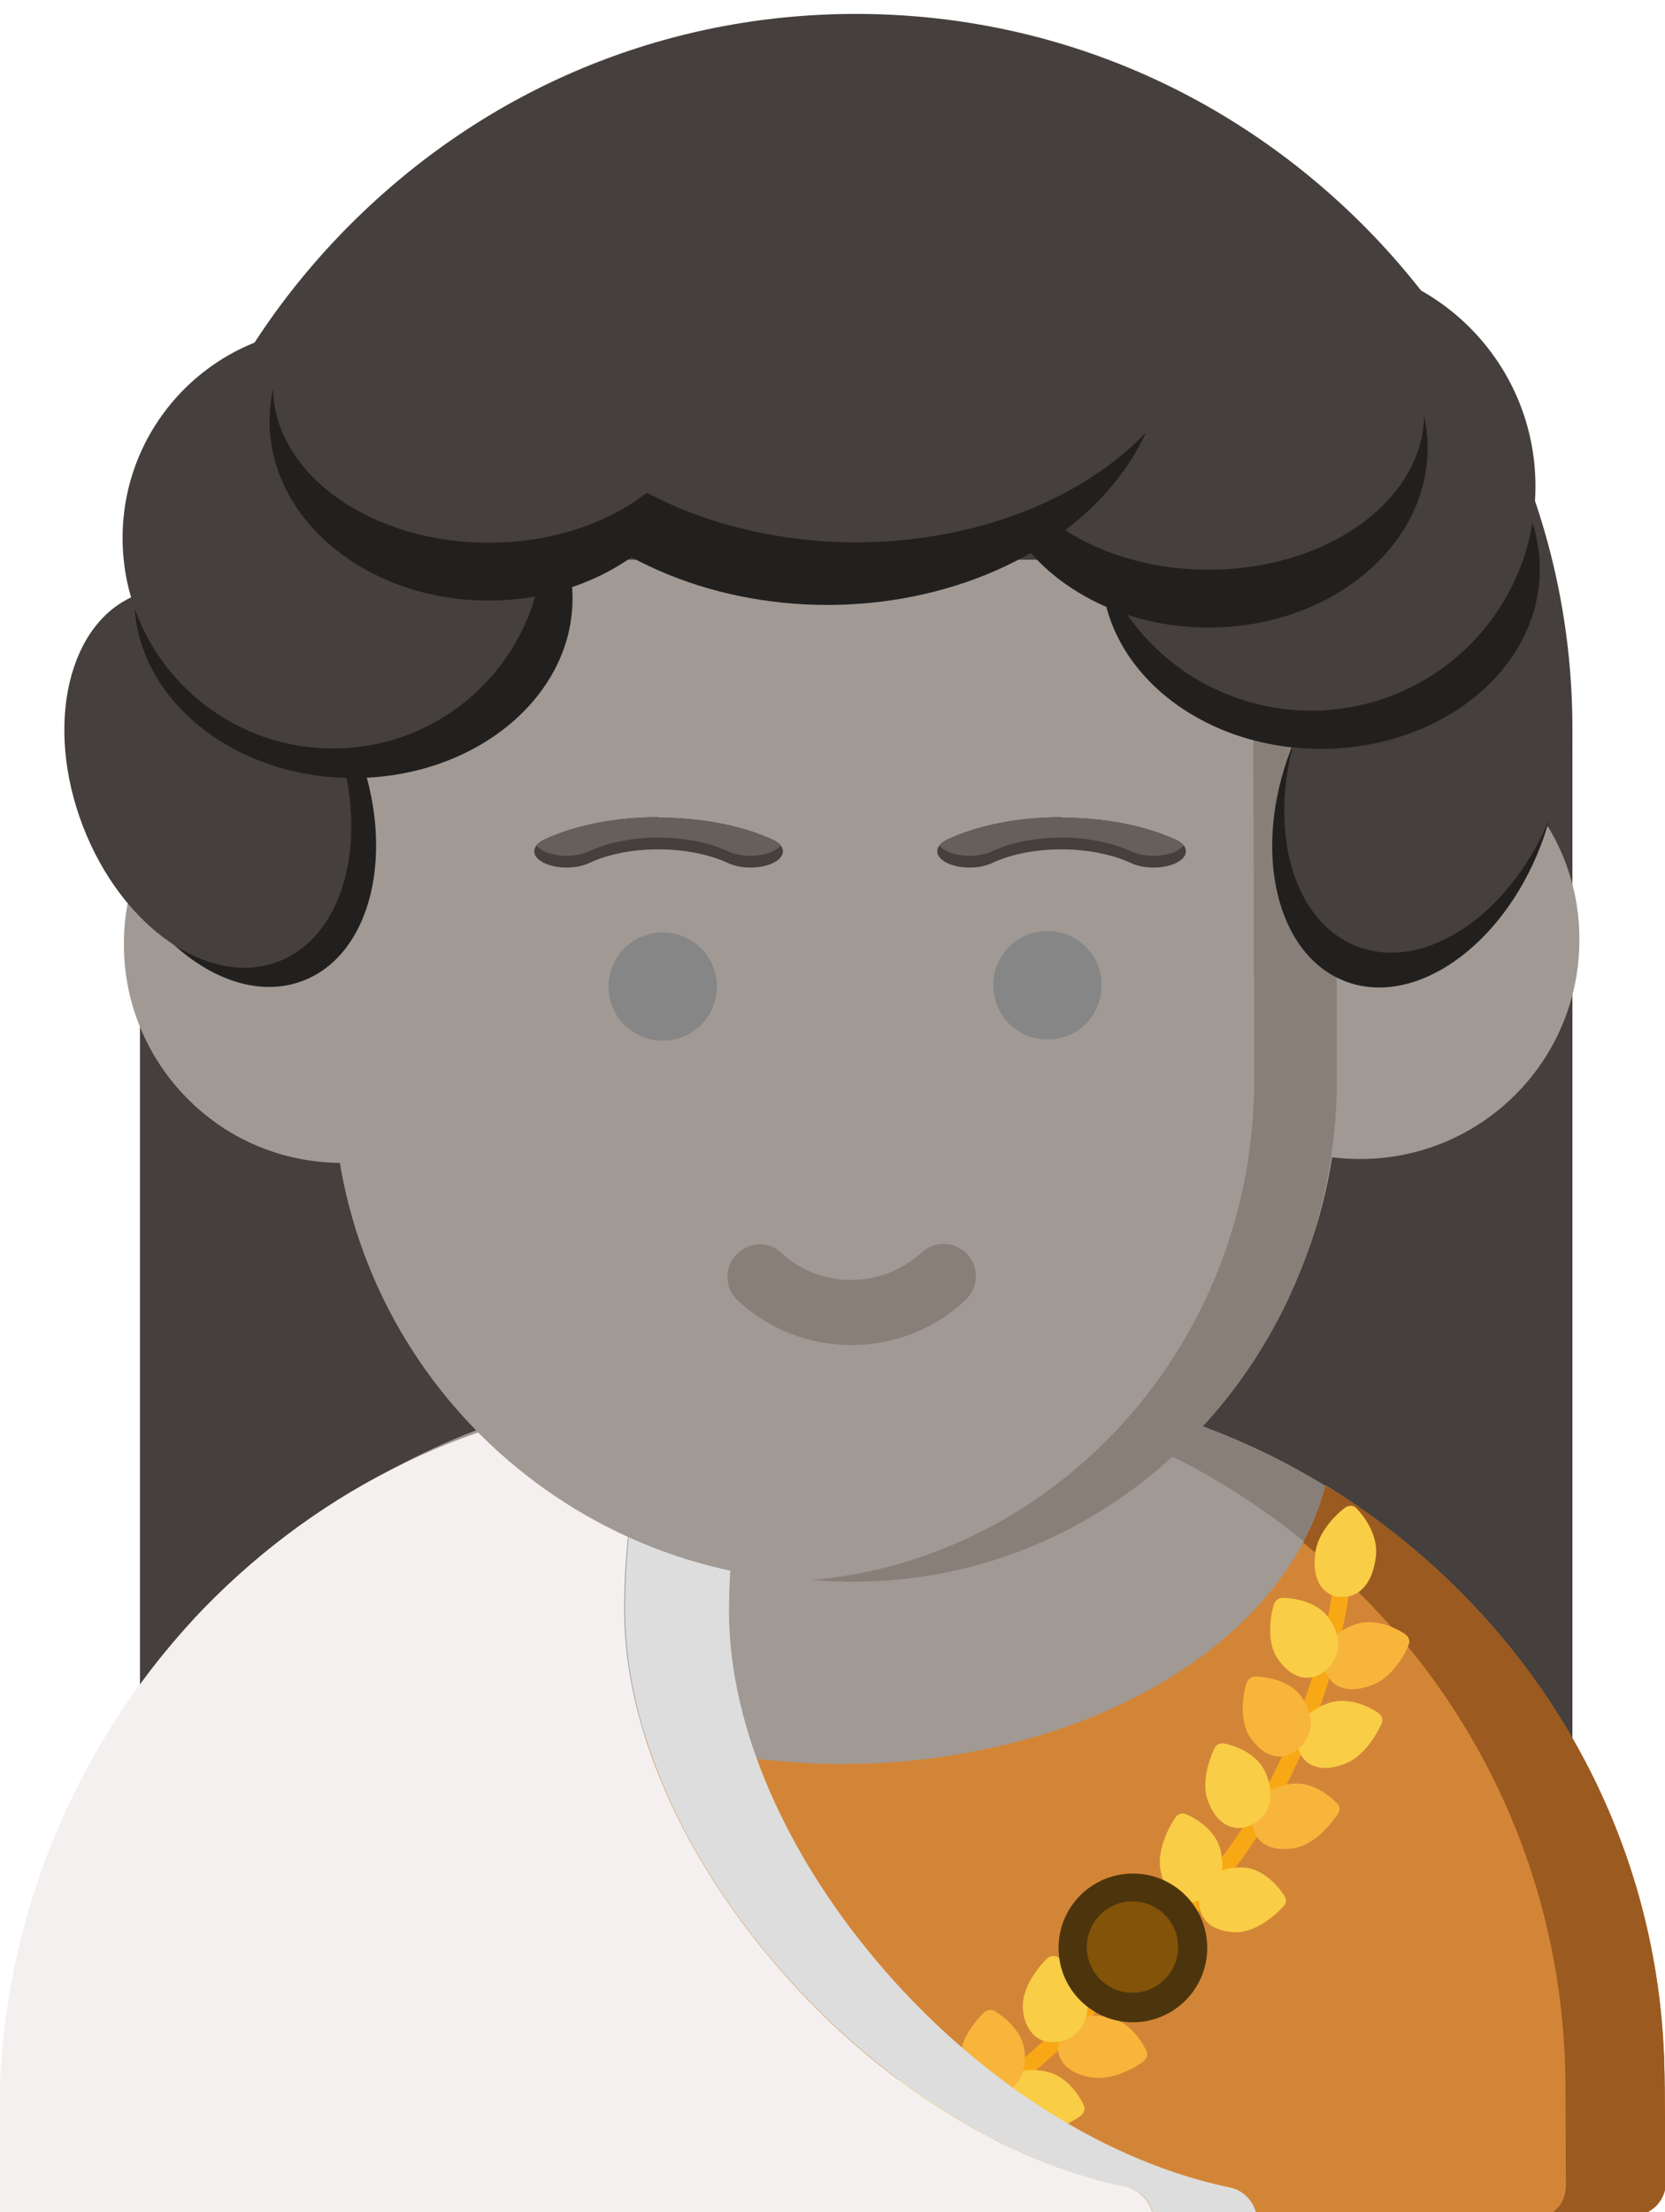 <?xml version="1.0" encoding="utf-8"?>
<!-- Generator: Adobe Illustrator 19.0.0, SVG Export Plug-In . SVG Version: 6.00 Build 0)  -->
<svg version="1.1" id="Layer_1" xmlns="http://www.w3.org/2000/svg" xmlns:xlink="http://www.w3.org/1999/xlink" x="0px" y="0px"
	 viewBox="-114 142.3 383 508.7" style="enable-background:new -114 142.3 383 508.7;" xml:space="preserve">
<style type="text/css">
	.st0{fill:#9B3710;}
	.st1{fill:#842610;}
	.st2{fill:#F0BCA6;}
	.st3{fill:#E2A58A;}
	.st4{fill:#E27A84;}
	.st5{clip-path:url(#SVGID_2_);fill:#9E4653;}
	.st6{fill:#F8A814;}
	.st7{fill:#F8B53C;}
	.st8{fill:#F9CD45;}
	.st9{fill:#934161;}
	.st10{fill:#F4F0EF;}
	.st11{fill:#E6B09A;}
	.st12{fill:#868686;}
	.st13{fill:#4C350C;}
	.st14{fill:#825308;}
	.st15{clip-path:url(#SVGID_4_);fill:#9E4653;}
	.st16{fill:#453F3D;}
	.st17{fill:#A19994;}
	.st18{fill:#897F79;}
	.st19{fill:#D38537;}
	.st20{clip-path:url(#SVGID_6_);fill:#9B5A1F;}
	.st21{fill:#DDDDDD;}
	.st22{fill:#22201E;}
	.st23{fill:#675F5B;}
</style>
<path class="st0" d="M-3849.3,1254.9c-28.6-18.6-66.5-28.7-106.7-28.7s-78,10.2-106.7,28.7c-28.6,18.6-44.4,43.1-44.4,69.1v139.8
	c0,2.4,3.1,4.4,6.8,4.4h288.3c3.8,0,6.8-2,6.8-4.4V1324C-3805.1,1298-3820.8,1273.5-3849.3,1254.9z"/>
<ellipse class="st1" cx="-4070.6" cy="1465.2" rx="38.9" ry="33.2"/>
<ellipse class="st1" cx="-3841.4" cy="1464.3" rx="38.9" ry="33.2"/>
<path class="st2" d="M-4067.6,1376.1c-0.1,0-0.1,0-0.2,0c-25.4,0.1-46.1,20.8-46,46.3c0,12.3,4.9,23.9,13.6,32.6
	c8.7,8.7,20.3,13.4,32.5,13.4h0.2c25.4-0.1,46.1-20.8,46-46.3S-4042.4,1376.1-4067.6,1376.1z"/>
<path class="st2" d="M-3785.6,1663.1c-0.1-39.6-15.8-76.9-44-104.9s-65.4-43.4-104.7-43.4c-0.2,0-0.3,0-0.5,0l-48.7,0.2
	c-39.6,0.1-76.9,15.8-104.9,44c-28.1,28.2-43.5,65.6-43.4,105.2l0.1,18.6c0,3.7,3.1,6.8,6.8,6.8h332.5c1.8,0,3.5-0.7,4.8-2
	s2-3,2-4.8L-3785.6,1663.1z"/>
<path class="st3" d="M-3785.6,1663.1c-0.1-39.6-15.8-76.9-44-104.9s-65.4-43.4-104.7-43.4c-0.2,0-0.3,0-0.5,0l-16.7,0.1
	c37.9,1,73.7,16.2,100.9,43.3c28.2,28.1,43.9,65.4,44,104.9l0.1,19.6c0,1.8-0.7,3.5-2,4.8s-3,2-4.8,2h20.9c1.8,0,3.5-0.7,4.8-2
	s2-3,2-4.8V1663.1z"/>
<g>
	<g>
		<path id="XMLID_2_" class="st4" d="M-3785.6,1665.9c-0.1-39.3-15.8-76.3-44-104.2c-8.4-8.3-17.7-15.5-27.5-21.5
			c-7,27.3-36.5,49.3-75,56.3c-8.6,1.6-17.6,2.4-26.9,2.4c-9.2,0-18.1-0.8-26.7-2.4c-38.3-7-67.9-28.8-75.1-55.9
			c-10,6.1-19.1,13.4-27.6,21.8c-28.1,28.1-43.5,65.2-43.4,104.5l0.1,21.3c0.1,2.4,1.4,4.6,3.3,5.9h337.3c1.3-0.3,2.4-1,3.4-1.9
			c1.4-1.4,2.1-3.2,2.1-5.1L-3785.6,1665.9z"/>
	</g>
	<g>
		<g>
			<g>
				<g>
					<g>
						<g>
							<g>
								<defs>
									<path id="SVGID_1_" d="M-3785.6,1665.9c-0.1-39.3-15.8-76.3-44-104.2c-8.4-8.3-17.7-15.5-27.5-21.5
										c-7,27.3-36.5,49.3-75,56.3c-8.6,1.6-17.6,2.4-26.9,2.4c-9.2,0-18.1-0.8-26.7-2.4c-38.3-7-67.9-28.8-75.1-55.9
										c-10,6.1-19.1,13.4-27.6,21.8c-28.1,28.1-43.5,65.2-43.4,104.5l0.1,21.3c0.1,2.4,1.4,4.6,3.3,5.9h337.3
										c1.3-0.3,2.4-1,3.4-1.9c1.4-1.4,2.1-3.2,2.1-5.1L-3785.6,1665.9z"/>
								</defs>
								<clipPath id="SVGID_2_">
									<use xlink:href="#SVGID_1_"  style="overflow:visible;"/>
								</clipPath>
								<path class="st5" d="M-3784.6,1666.5c-0.1-39.3-15.8-76.3-44-104.2c-28.2-27.8-65.4-43.1-104.7-43.1c-0.2,0-0.3,0-0.5,0
									l-17.6,0.1c37.9,1,73.6,16.1,100.9,43c28.2,27.9,43.8,64.9,44,104.2l0.1,21.3c0,1.9-0.7,3.7-2.1,5.1
									c-0.9,0.9-2.1,1.6-3.4,1.9h22c1.3-0.3,2.4-1,3.4-1.9c1.4-1.4,2.1-3.2,2.1-5.1L-3784.6,1666.5z"/>
							</g>
						</g>
					</g>
				</g>
			</g>
		</g>
	</g>
</g>
<g>
	<path class="st6" d="M-3985.9,1677.4c-0.1-0.3-0.1-0.5-0.1-0.7c0.1-1,1.1-1.7,2.1-1.6c10,0.5,20.5-0.7,30.9-3.6
		c8.4-2.4,16.8-5.7,25.1-10.1c14-7.5,22.8-15.3,22.9-15.4c0.8-0.7,2-0.7,2.7-0.1c0.7,0.6,0.6,1.8-0.1,2.4
		c-0.4,0.4-9.2,8.2-23.7,15.9c-8.5,4.5-17.3,8.1-25.9,10.5c-10.9,3-21.7,4.3-32.1,3.7C-3985.1,1678.5-3985.6,1678.1-3985.9,1677.4z"
		/>
	<path class="st7" d="M-3900.4,1665.1c0.8-0.4,1.2-1.2,1.1-2c-0.1-0.3-1.4-6.5-6.5-8.6c-2.4-1-4.7-1.2-6.6-0.7
		c-1.9,0.5-3.4,1.7-4.3,3.4c-0.8,1.5-0.9,3.1-0.5,4.5c0.1,0.2,0.2,0.4,0.3,0.6c0.8,1.6,2.4,3,4.9,3.9
		C-3906.9,1668.4-3900.6,1665.3-3900.4,1665.1z"/>
	<path class="st8" d="M-3911.9,1655.7c1.4-1.4,2.3-3.3,2.6-5.9c0.6-5.3-4.3-9.5-4.5-9.7c-0.6-0.5-1.5-0.5-2.4-0.1
		c-0.3,0.2-6.2,4-6.9,9.1c-0.2,1.8-0.1,3.3,0.4,4.6c0.2,0.5,0.5,1,0.7,1.4c1.1,1.4,2.7,2.4,4.7,2.4
		C-3915.3,1657.8-3913.4,1657.1-3911.9,1655.7z"/>
	<path class="st8" d="M-3915.6,1673.8c0.8-0.4,1.2-1.2,1.1-2c-0.1-0.3-1.4-6.5-6.5-8.6c-2.4-1-4.7-1.2-6.6-0.7
		c-1.9,0.5-3.4,1.7-4.3,3.4c-0.8,1.5-0.9,3.1-0.5,4.5c0.1,0.2,0.2,0.4,0.3,0.6c0.8,1.6,2.4,3,4.9,3.9
		C-3922.1,1677.1-3915.9,1674-3915.6,1673.8z"/>
	<path class="st7" d="M-3927.1,1664.5c1.4-1.4,2.3-3.3,2.6-5.9c0.6-5.3-4.3-9.5-4.5-9.7c-0.6-0.5-1.5-0.5-2.4-0.1
		c-0.3,0.2-6.2,4-6.9,9.1c-0.2,1.8-0.1,3.3,0.4,4.6c0.2,0.5,0.5,1,0.7,1.4c1.1,1.4,2.7,2.4,4.7,2.4
		C-3930.4,1666.5-3928.6,1665.9-3927.1,1664.5z"/>
	<path class="st7" d="M-3933.6,1680.5c0-0.3-0.2-6.8-4.7-9.6c-2.2-1.4-4.3-2-6.3-1.8s-3.7,1.2-4.9,2.7s-1.6,3.3-1.1,5.1
		c0,0.2,0.1,0.3,0.1,0.5c0.5,1.6,1.9,3.1,3.9,4.3c4.5,2.9,11.3,0.8,11.7,0.7C-3934.1,1682.1-3933.6,1681.3-3933.6,1680.5z"/>
	<g>
		<path class="st8" d="M-3944.4,1671.1c1.6-1.2,2.9-3,3.7-5.4c1.6-5.2-2.4-10.1-2.5-10.4c-0.5-0.6-1.4-0.8-2.3-0.5
			c-0.3,0.1-6.8,2.9-8.4,8.1c-0.7,2.3-0.8,4.3-0.2,5.8c0.1,0.1,0.1,0.3,0.2,0.4c0.7,1.6,2.2,2.7,4.2,3.2
			C-3947.9,1672.6-3946.1,1672.2-3944.4,1671.1z"/>
		<path class="st8" d="M-3954.6,1687.9c0.1-0.3,1.2-6.8-2.7-10.3c-1.8-1.7-3.8-2.7-5.8-2.8c-1.9-0.2-3.8,0.5-5.3,1.9
			c-1.4,1.4-2.3,3.1-2.1,4.9c0,0.5,0.2,1.1,0.4,1.6c0.5,1.3,1.4,2.5,2.6,3.7c3.9,3.6,10.9,2.6,11.1,2.6
			C-3955.6,1689.4-3954.9,1688.7-3954.6,1687.9z"/>
		<path class="st8" d="M-3963.4,1676.7c1.8-0.9,3.3-2.4,4.6-4.8c2.6-4.8-0.4-10.5-0.5-10.8c-0.4-0.7-1.3-1.1-2.1-0.8
			c-0.3,0.1-7.2,1.7-9.8,6.6c-1.3,2.4-1.6,4.4-1.3,6.2c0.1,0.2,0.1,0.5,0.2,0.6c0.5,1.4,1.6,2.5,3.3,3.2
			C-3967.1,1677.6-3965.3,1677.5-3963.4,1676.7z"/>
		<path class="st8" d="M-3893.3,1646.6c4.2-3.8,3.5-10.2,3.5-10.5c-0.1-0.8-0.7-1.4-1.6-1.4c-0.3,0-7.2-0.5-11.4,3.3
			c-2,1.8-3.2,3.7-3.4,5.5c-0.2,0.9-0.1,1.8,0.3,2.6c0.3,0.8,0.8,1.5,1.4,2.2c1.4,1.3,3.3,1.8,5.2,1.5
			C-3897.3,1649.5-3895.3,1648.4-3893.3,1646.6z"/>
	</g>
</g>
<path class="st9" d="M-4001.4,1520.2c1.4,1.8,1.8,4.3,1.3,6.4c-3.1,12.1-4.6,24.6-4.5,37.1c0.1,24.5,12.1,52.3,33,76.4
	c20.8,24,47.3,40.7,72.7,46.1c3.4,0.7,5.8,3.9,5.8,7.4h21.8c0-3.3-2.1-6.2-5.1-7.2c-0.2-0.1-0.5-0.1-0.6-0.2
	c-25.3-5.3-51.9-22-72.7-46.1c-20.8-24.1-32.9-52-33-76.4c0-12.6,1.5-25.1,4.5-37.1c0.5-2.3,0.1-4.6-1.3-6.4
	c-1.4-1.8-3.4-2.9-5.6-2.9h-3.3c-3.6,0-7.2,0.2-10.7,0.5c-0.2,0-0.3,0-0.5,0c-0.5,0-1,0.1-1.4,0.1c-0.9,0.1-1.7,0.2-2.6,0.3
	C-4002.9,1518.6-4002.1,1519.4-4001.4,1520.2z"/>
<path class="st10" d="M-3899.1,1684.7c-25.4-5.3-51.9-22-72.7-46.1c-20.8-24.1-32.9-52-33-76.4c-0.1-12.5,1.4-25,4.5-37.1
	c0.5-2.2,0.1-4.6-1.3-6.4c-0.6-0.8-1.4-1.5-2.4-2c0.9-0.1,1.7-0.2,2.6-0.3c-34.8,3.2-67.1,18.9-92.2,45.1
	c-27.9,29.4-43.3,68.1-43.1,109.3l0.1,21.5h243.1C-3893.3,1688.6-3895.8,1685.4-3899.1,1684.7z"/>
<path class="st2" d="M-3848.6,1375.3c-0.1,0-0.1,0-0.2,0c-25.4,0.1-46.1,20.8-46,46.3c0,12.3,4.9,23.9,13.6,32.6
	s20.3,13.4,32.5,13.4h0.2c25.4-0.1,46.1-20.8,46-46.3C-3802.6,1395.9-3823.4,1375.3-3848.6,1375.3z"/>
<path class="st2" d="M-3852.3,1358.5c-0.1-22.5-16.7-40.7-36.9-40.7h-135.4c-9.9,0-19.2,4.3-26.2,12c-7,7.8-10.8,18-10.8,29
	l0.2,79.5c0.2,63.7,47.1,115.4,104.7,115.4h0.4c57.7-0.2,104.5-52.2,104.3-116.1L-3852.3,1358.5z"/>
<path class="st11" d="M-3852.1,1358.5c-0.1-22.5-15.6-40.7-34.6-40.7h-16.9c19,0,34.6,18.3,34.6,40.7l0.2,79
	c0.2,60.6-39.4,110.5-89.6,115.7c2.8,0.3,5.6,0.5,8.4,0.5h0.3c54-0.2,97.9-52.2,97.8-116.1L-3852.1,1358.5z"/>
<ellipse transform="matrix(-0.359 -0.933 0.933 -0.359 -6855.07 -1923.52)" class="st1" cx="-4087.9" cy="1391.7" rx="41.5" ry="28.2"/>
<ellipse transform="matrix(-0.359 -0.933 0.933 -0.359 -6858.31 -1933.946)" class="st0" cx="-4093.1" cy="1387.6" rx="41.5" ry="28.2"/>
<path class="st3" d="M-3956.9,1506.8c-8.9,0-17.4-3.3-23.9-9.3c-2.8-2.5-3-6.9-0.5-9.6c2.5-2.8,6.9-3,9.6-0.5
	c4,3.7,9.2,5.7,14.7,5.7h0.1c5.5,0,10.7-2.1,14.8-5.8c2.8-2.5,7.1-2.4,9.6,0.4s2.4,7.1-0.4,9.6
	C-3939.4,1503.3-3947.9,1506.7-3956.9,1506.8L-3956.9,1506.8z"/>
<path class="st0" d="M-3997.6,1395.7c8.9,0,17.4,1.6,23.9,4.6c2.8,1.3,3,3.4,0.5,4.8c-2.5,1.4-6.9,1.4-9.6,0.2
	c-4-1.8-9.2-2.9-14.7-2.9h-0.1c-5.5,0-10.7,1-14.8,2.9c-2.8,1.3-7.1,1.2-9.6-0.2s-2.4-3.5,0.4-4.8
	C-4015.1,1397.3-4006.6,1395.6-3997.6,1395.7L-3997.6,1395.7z"/>
<ellipse class="st1" cx="-4061.9" cy="1349.4" rx="46.2" ry="37.8"/>
<path class="st0" d="M-3912.8,1395.7c8.9,0,17.4,1.6,23.9,4.6c2.8,1.3,3,3.4,0.5,4.8c-2.5,1.4-6.9,1.4-9.6,0.2
	c-4-1.8-9.2-2.9-14.7-2.9h-0.1c-5.5,0-10.7,1-14.8,2.9c-2.8,1.3-7.1,1.2-9.6-0.2c-2.5-1.4-2.4-3.5,0.4-4.8
	C-3930.3,1397.3-3921.8,1395.6-3912.8,1395.7L-3912.8,1395.7z"/>
<path class="st12" d="M-3985.3,1431.2c0-6.3-5.2-11.4-11.5-11.4s-11.4,5.2-11.4,11.5s5.2,11.4,11.5,11.4
	S-3985.3,1437.5-3985.3,1431.2z"/>
<path class="st12" d="M-3904.3,1430.9c0-6.3-5.2-11.5-11.5-11.4c-6.3,0-11.5,5.2-11.4,11.5c0,6.3,5.2,11.5,11.5,11.4
	C-3909.4,1442.4-3904.3,1437.3-3904.3,1430.9z"/>
<ellipse transform="matrix(-0.933 -0.359 0.359 -0.933 -7920.001 1312.104)" class="st1" cx="-3838.1" cy="1391.8" rx="28.2" ry="41.5"/>
<ellipse transform="matrix(-0.933 -0.359 0.359 -0.933 -7912.592 1299.483)" class="st0" cx="-3835.6" cy="1384.8" rx="28.2" ry="41.5"/>
<ellipse class="st1" cx="-3858.1" cy="1343.3" rx="46.2" ry="37.8"/>
<ellipse class="st0" cx="-3859.9" cy="1325.8" rx="47.3" ry="47.3"/>
<ellipse class="st1" cx="-3881.6" cy="1317.7" rx="46.2" ry="37.8"/>
<ellipse class="st0" cx="-3881.6" cy="1310.5" rx="45.4" ry="32.9"/>
<ellipse class="st0" cx="-4066.4" cy="1336.8" rx="44.4" ry="44.4"/>
<ellipse class="st1" cx="-4033.4" cy="1312" rx="46.2" ry="37.8"/>
<ellipse class="st1" cx="-3962.1" cy="1296.5" rx="71.3" ry="54.3"/>
<ellipse class="st0" cx="-3955.9" cy="1284.1" rx="74.3" ry="53.6"/>
<ellipse class="st0" cx="-4033.4" cy="1304.8" rx="45.4" ry="32.9"/>
<g>
	<path class="st6" d="M-3896.1,1635.3c-0.2-0.1-0.4-0.3-0.5-0.5c-0.5-0.8-0.3-2,0.5-2.6c7.9-6.2,14.9-13.9,20.9-22.9
		c4.8-7.2,9-15.3,12.3-24.1c5.7-14.8,7.2-26.5,7.2-26.6c0.1-1,1-1.8,2-1.8s1.6,0.9,1.5,2c-0.1,0.5-1.5,12.2-7.4,27.6
		c-3.4,9.1-7.8,17.4-12.7,24.9c-6.2,9.4-13.6,17.5-21.8,23.9C-3894.6,1635.6-3895.4,1635.6-3896.1,1635.3z"/>
	<path class="st7" d="M-3839.6,1570c0.4-0.8,0.1-1.7-0.5-2.2c-0.2-0.2-5.4-4-10.6-2.2c-2.4,0.8-4.3,2.2-5.4,3.8s-1.5,3.5-1.1,5.4
		c0.4,1.6,1.4,3,2.6,3.7c0.2,0.1,0.4,0.2,0.6,0.3c1.7,0.7,3.8,0.6,6.3-0.3C-3842.4,1576.8-3839.6,1570.3-3839.6,1570z"/>
	<path class="st8" d="M-3854.4,1570.5c0.2-2-0.5-4.1-1.9-6.2c-3-4.3-9.5-4.3-9.8-4.3c-0.8,0-1.5,0.6-1.8,1.4
		c-0.1,0.3-2.1,7.1,0.8,11.4c1,1.4,2.1,2.5,3.3,3.2c0.5,0.3,1,0.5,1.5,0.6c1.7,0.5,3.6,0,5.2-1.3
		C-3855.6,1574.1-3854.6,1572.4-3854.4,1570.5z"/>
	<path class="st8" d="M-3845.3,1586.5c0.4-0.8,0.1-1.7-0.5-2.2c-0.2-0.2-5.4-4-10.6-2.2c-2.4,0.8-4.3,2.2-5.4,3.8s-1.5,3.5-1.1,5.4
		c0.4,1.6,1.4,3,2.6,3.7c0.2,0.1,0.4,0.2,0.6,0.3c1.7,0.7,3.8,0.6,6.3-0.3C-3848.1,1593.3-3845.4,1586.8-3845.3,1586.5z"/>
	<path class="st7" d="M-3860.1,1587c0.2-2-0.5-4.1-1.9-6.2c-3-4.3-9.5-4.3-9.8-4.3c-0.8,0-1.5,0.6-1.8,1.4
		c-0.1,0.3-2.1,7.1,0.8,11.4c1,1.4,2.1,2.5,3.3,3.2c0.5,0.3,1,0.5,1.5,0.6c1.7,0.5,3.6,0,5.2-1.3
		C-3861.4,1590.6-3860.4,1589-3860.1,1587z"/>
	<path class="st7" d="M-3854.4,1603.4c-0.2-0.2-4.5-5-9.9-4.2c-2.5,0.4-4.5,1.4-6,2.8c-1.4,1.4-2.1,3.3-2,5.3s1,3.6,2.4,4.6
		c0.1,0.1,0.3,0.2,0.4,0.2c1.4,0.8,3.4,1.1,5.8,0.7c5.3-0.8,9.1-6.9,9.2-7.1C-3853.9,1604.9-3853.9,1604-3854.4,1603.4z"/>
	<g>
		<path class="st8" d="M-3868.9,1603.4c0.5-2,0.3-4.2-0.8-6.5c-2.1-5-8.5-6.2-8.8-6.2c-0.8-0.2-1.6,0.3-2,1.1
			c-0.1,0.3-3.3,6.7-1.1,11.6c0.9,2.2,2.2,3.7,3.6,4.5c0.1,0.1,0.3,0.1,0.4,0.2c1.6,0.7,3.4,0.6,5.2-0.3
			C-3870.6,1606.8-3869.4,1605.3-3868.9,1603.4z"/>
		<path class="st8" d="M-3865.6,1622.9c-0.2-0.3-3.5-5.9-8.9-6.1c-2.5-0.1-4.6,0.5-6.2,1.6c-1.5,1.2-2.5,2.9-2.8,4.9
			s0.4,3.8,1.6,5.1c0.4,0.4,0.8,0.7,1.4,1c1.2,0.6,2.6,1,4.4,1.1c5.3,0.2,10-5.2,10.1-5.3
			C-3865.4,1624.5-3865.3,1623.5-3865.6,1622.9z"/>
		<path class="st8" d="M-3879.6,1620c0.8-1.8,0.9-4.1,0.4-6.7c-1.2-5.3-7.2-7.7-7.4-7.8c-0.7-0.3-1.6,0-2.1,0.7
			c-0.2,0.3-4.3,6.1-3.1,11.4c0.5,2.5,1.6,4.4,3.1,5.5c0.2,0.1,0.4,0.3,0.5,0.4c1.4,0.7,2.9,0.8,4.5,0.3
			C-3881.8,1623.2-3880.4,1621.9-3879.6,1620z"/>
		<path class="st8" d="M-3846.4,1551.3c0.6-5.6-4.1-10-4.3-10.2c-0.5-0.5-1.4-0.5-2.2-0.1c-0.3,0.2-5.9,4.3-6.4,10
			c-0.3,2.7,0.1,4.9,1.1,6.4c0.5,0.8,1.2,1.4,1.9,1.8c0.7,0.5,1.6,0.6,2.5,0.6c1.9,0.1,3.6-0.7,4.9-2.2
			C-3847.4,1556.1-3846.6,1554-3846.4,1551.3z"/>
	</g>
</g>
<circle class="st13" cx="-3897.6" cy="1633.8" r="15.7"/>
<circle class="st14" cx="-3897.9" cy="1633.6" r="9.6"/>
<path class="st0" d="M-3849.3,1254.9c-28.6-18.6-66.5-28.7-106.7-28.7s-78,10.2-106.7,28.7c-28.6,18.6-44.4,43.1-44.4,69.1v139.8
	c0,2.4,3.1,4.4,6.8,4.4h288.3c3.8,0,6.8-2,6.8-4.4V1324C-3805.1,1298-3820.8,1273.5-3849.3,1254.9z"/>
<ellipse class="st1" cx="-4070.6" cy="1465.2" rx="38.9" ry="33.2"/>
<ellipse class="st1" cx="-3841.4" cy="1464.3" rx="38.9" ry="33.2"/>
<path class="st2" d="M-4067.6,1376.1c-0.1,0-0.1,0-0.2,0c-25.4,0.1-46.1,20.8-46,46.3c0,12.3,4.9,23.9,13.6,32.6
	c8.7,8.7,20.3,13.4,32.5,13.4h0.2c25.4-0.1,46.1-20.8,46-46.3S-4042.4,1376.1-4067.6,1376.1z"/>
<path class="st2" d="M-3785.6,1663.1c-0.1-39.6-15.8-76.9-44-104.9s-65.4-43.4-104.7-43.4c-0.2,0-0.3,0-0.5,0l-48.7,0.2
	c-39.6,0.1-76.9,15.8-104.9,44c-28.1,28.2-43.5,65.6-43.4,105.2l0.1,18.6c0,3.7,3.1,6.8,6.8,6.8h332.5c1.8,0,3.5-0.7,4.8-2
	s2-3,2-4.8L-3785.6,1663.1z"/>
<path class="st3" d="M-3785.6,1663.1c-0.1-39.6-15.8-76.9-44-104.9s-65.4-43.4-104.7-43.4c-0.2,0-0.3,0-0.5,0l-16.7,0.1
	c37.9,1,73.7,16.2,100.9,43.3c28.2,28.1,43.9,65.4,44,104.9l0.1,19.6c0,1.8-0.7,3.5-2,4.8s-3,2-4.8,2h20.9c1.8,0,3.5-0.7,4.8-2
	s2-3,2-4.8V1663.1z"/>
<g>
	<g>
		<path id="XMLID_1_" class="st4" d="M-3785.6,1665.9c-0.1-39.3-15.8-76.3-44-104.2c-8.4-8.3-17.7-15.5-27.5-21.5
			c-7,27.3-36.5,49.3-75,56.3c-8.6,1.6-17.6,2.4-26.9,2.4c-9.2,0-18.1-0.8-26.7-2.4c-38.3-7-67.9-28.8-75.1-55.9
			c-10,6.1-19.1,13.4-27.6,21.8c-28.1,28.1-43.5,65.2-43.4,104.5l0.1,21.3c0.1,2.4,1.4,4.6,3.3,5.9h337.3c1.3-0.3,2.4-1,3.4-1.9
			c1.4-1.4,2.1-3.2,2.1-5.1L-3785.6,1665.9z"/>
	</g>
	<g>
		<g>
			<g>
				<g>
					<g>
						<g>
							<g>
								<defs>
									<path id="SVGID_3_" d="M-3785.6,1665.9c-0.1-39.3-15.8-76.3-44-104.2c-8.4-8.3-17.7-15.5-27.5-21.5
										c-7,27.3-36.5,49.3-75,56.3c-8.6,1.6-17.6,2.4-26.9,2.4c-9.2,0-18.1-0.8-26.7-2.4c-38.3-7-67.9-28.8-75.1-55.9
										c-10,6.1-19.1,13.4-27.6,21.8c-28.1,28.1-43.5,65.2-43.4,104.5l0.1,21.3c0.1,2.4,1.4,4.6,3.3,5.9h337.3
										c1.3-0.3,2.4-1,3.4-1.9c1.4-1.4,2.1-3.2,2.1-5.1L-3785.6,1665.9z"/>
								</defs>
								<clipPath id="SVGID_4_">
									<use xlink:href="#SVGID_3_"  style="overflow:visible;"/>
								</clipPath>
								<path class="st15" d="M-3784.6,1666.5c-0.1-39.3-15.8-76.3-44-104.2c-28.2-27.8-65.4-43.1-104.7-43.1c-0.2,0-0.3,0-0.5,0
									l-17.6,0.1c37.9,1,73.6,16.1,100.9,43c28.2,27.9,43.8,64.9,44,104.2l0.1,21.3c0,1.9-0.7,3.7-2.1,5.1
									c-0.9,0.9-2.1,1.6-3.4,1.9h22c1.3-0.3,2.4-1,3.4-1.9c1.4-1.4,2.1-3.2,2.1-5.1L-3784.6,1666.5z"/>
							</g>
						</g>
					</g>
				</g>
			</g>
		</g>
	</g>
</g>
<g>
	<path class="st6" d="M-3985.9,1677.4c-0.1-0.3-0.1-0.5-0.1-0.7c0.1-1,1.1-1.7,2.1-1.6c10,0.5,20.5-0.7,30.9-3.6
		c8.4-2.4,16.8-5.7,25.1-10.1c14-7.5,22.8-15.3,22.9-15.4c0.8-0.7,2-0.7,2.7-0.1c0.7,0.6,0.6,1.8-0.1,2.4
		c-0.4,0.4-9.2,8.2-23.7,15.9c-8.5,4.5-17.3,8.1-25.9,10.5c-10.9,3-21.7,4.3-32.1,3.7C-3985.1,1678.5-3985.6,1678.1-3985.9,1677.4z"
		/>
	<path class="st7" d="M-3900.4,1665.1c0.8-0.4,1.2-1.2,1.1-2c-0.1-0.3-1.4-6.5-6.5-8.6c-2.4-1-4.7-1.2-6.6-0.7
		c-1.9,0.5-3.4,1.7-4.3,3.4c-0.8,1.5-0.9,3.1-0.5,4.5c0.1,0.2,0.2,0.4,0.3,0.6c0.8,1.6,2.4,3,4.9,3.9
		C-3906.9,1668.4-3900.6,1665.3-3900.4,1665.1z"/>
	<path class="st8" d="M-3911.9,1655.7c1.4-1.4,2.3-3.3,2.6-5.9c0.6-5.3-4.3-9.5-4.5-9.7c-0.6-0.5-1.5-0.5-2.4-0.1
		c-0.3,0.2-6.2,4-6.9,9.1c-0.2,1.8-0.1,3.3,0.4,4.6c0.2,0.5,0.5,1,0.7,1.4c1.1,1.4,2.7,2.4,4.7,2.4
		C-3915.3,1657.8-3913.4,1657.1-3911.9,1655.7z"/>
	<path class="st8" d="M-3915.6,1673.8c0.8-0.4,1.2-1.2,1.1-2c-0.1-0.3-1.4-6.5-6.5-8.6c-2.4-1-4.7-1.2-6.6-0.7
		c-1.9,0.5-3.4,1.7-4.3,3.4c-0.8,1.5-0.9,3.1-0.5,4.5c0.1,0.2,0.2,0.4,0.3,0.6c0.8,1.6,2.4,3,4.9,3.9
		C-3922.1,1677.1-3915.9,1674-3915.6,1673.8z"/>
	<path class="st7" d="M-3927.1,1664.5c1.4-1.4,2.3-3.3,2.6-5.9c0.6-5.3-4.3-9.5-4.5-9.7c-0.6-0.5-1.5-0.5-2.4-0.1
		c-0.3,0.2-6.2,4-6.9,9.1c-0.2,1.8-0.1,3.3,0.4,4.6c0.2,0.5,0.5,1,0.7,1.4c1.1,1.4,2.7,2.4,4.7,2.4
		C-3930.4,1666.5-3928.6,1665.9-3927.1,1664.5z"/>
	<path class="st7" d="M-3933.6,1680.5c0-0.3-0.2-6.8-4.7-9.6c-2.2-1.4-4.3-2-6.3-1.8s-3.7,1.2-4.9,2.7s-1.6,3.3-1.1,5.1
		c0,0.2,0.1,0.3,0.1,0.5c0.5,1.6,1.9,3.1,3.9,4.3c4.5,2.9,11.3,0.8,11.7,0.7C-3934.1,1682.1-3933.6,1681.3-3933.6,1680.5z"/>
	<g>
		<path class="st8" d="M-3944.4,1671.1c1.6-1.2,2.9-3,3.7-5.4c1.6-5.2-2.4-10.1-2.5-10.4c-0.5-0.6-1.4-0.8-2.3-0.5
			c-0.3,0.1-6.8,2.9-8.4,8.1c-0.7,2.3-0.8,4.3-0.2,5.8c0.1,0.1,0.1,0.3,0.2,0.4c0.7,1.6,2.2,2.7,4.2,3.2
			C-3947.9,1672.6-3946.1,1672.2-3944.4,1671.1z"/>
		<path class="st8" d="M-3954.6,1687.9c0.1-0.3,1.2-6.8-2.7-10.3c-1.8-1.7-3.8-2.7-5.8-2.8c-1.9-0.2-3.8,0.5-5.3,1.9
			c-1.4,1.4-2.3,3.1-2.1,4.9c0,0.5,0.2,1.1,0.4,1.6c0.5,1.3,1.4,2.5,2.6,3.7c3.9,3.6,10.9,2.6,11.1,2.6
			C-3955.6,1689.4-3954.9,1688.7-3954.6,1687.9z"/>
		<path class="st8" d="M-3963.4,1676.7c1.8-0.9,3.3-2.4,4.6-4.8c2.6-4.8-0.4-10.5-0.5-10.8c-0.4-0.7-1.3-1.1-2.1-0.8
			c-0.3,0.1-7.2,1.7-9.8,6.6c-1.3,2.4-1.6,4.4-1.3,6.2c0.1,0.2,0.1,0.5,0.2,0.6c0.5,1.4,1.6,2.5,3.3,3.2
			C-3967.1,1677.6-3965.3,1677.5-3963.4,1676.7z"/>
		<path class="st8" d="M-3893.3,1646.6c4.2-3.8,3.5-10.2,3.5-10.5c-0.1-0.8-0.7-1.4-1.6-1.4c-0.3,0-7.2-0.5-11.4,3.3
			c-2,1.8-3.2,3.7-3.4,5.5c-0.2,0.9-0.1,1.8,0.3,2.6c0.3,0.8,0.8,1.5,1.4,2.2c1.4,1.3,3.3,1.8,5.2,1.5
			C-3897.3,1649.5-3895.3,1648.4-3893.3,1646.6z"/>
	</g>
</g>
<path class="st9" d="M-4001.4,1520.2c1.4,1.8,1.8,4.3,1.3,6.4c-3.1,12.1-4.6,24.6-4.5,37.1c0.1,24.5,12.1,52.3,33,76.4
	c20.8,24,47.3,40.7,72.7,46.1c3.4,0.7,5.8,3.9,5.8,7.4h21.8c0-3.3-2.1-6.2-5.1-7.2c-0.2-0.1-0.5-0.1-0.6-0.2
	c-25.3-5.3-51.9-22-72.7-46.1c-20.8-24.1-32.9-52-33-76.4c0-12.6,1.5-25.1,4.5-37.1c0.5-2.3,0.1-4.6-1.3-6.4
	c-1.4-1.8-3.4-2.9-5.6-2.9h-3.3c-3.6,0-7.2,0.2-10.7,0.5c-0.2,0-0.3,0-0.5,0c-0.5,0-1,0.1-1.4,0.1c-0.9,0.1-1.7,0.2-2.6,0.3
	C-4002.9,1518.6-4002.1,1519.4-4001.4,1520.2z"/>
<path class="st10" d="M-3899.1,1684.7c-25.4-5.3-51.9-22-72.7-46.1c-20.8-24.1-32.9-52-33-76.4c-0.1-12.5,1.4-25,4.5-37.1
	c0.5-2.2,0.1-4.6-1.3-6.4c-0.6-0.8-1.4-1.5-2.4-2c0.9-0.1,1.7-0.2,2.6-0.3c-34.8,3.2-67.1,18.9-92.2,45.1
	c-27.9,29.4-43.3,68.1-43.1,109.3l0.1,21.5h243.1C-3893.3,1688.6-3895.8,1685.4-3899.1,1684.7z"/>
<path class="st2" d="M-3848.6,1375.3c-0.1,0-0.1,0-0.2,0c-25.4,0.1-46.1,20.8-46,46.3c0,12.3,4.9,23.9,13.6,32.6
	s20.3,13.4,32.5,13.4h0.2c25.4-0.1,46.1-20.8,46-46.3C-3802.6,1395.9-3823.4,1375.3-3848.6,1375.3z"/>
<path class="st2" d="M-3852.3,1358.5c-0.1-22.5-16.7-40.7-36.9-40.7h-135.4c-9.9,0-19.2,4.3-26.2,12c-7,7.8-10.8,18-10.8,29
	l0.2,79.5c0.2,63.7,47.1,115.4,104.7,115.4h0.4c57.7-0.2,104.5-52.2,104.3-116.1L-3852.3,1358.5z"/>
<path class="st11" d="M-3852.1,1358.5c-0.1-22.5-15.6-40.7-34.6-40.7h-16.9c19,0,34.6,18.3,34.6,40.7l0.2,79
	c0.2,60.6-39.4,110.5-89.6,115.7c2.8,0.3,5.6,0.5,8.4,0.5h0.3c54-0.2,97.9-52.2,97.8-116.1L-3852.1,1358.5z"/>
<ellipse transform="matrix(-0.359 -0.933 0.933 -0.359 -6855.07 -1923.52)" class="st1" cx="-4087.9" cy="1391.7" rx="41.5" ry="28.2"/>
<ellipse transform="matrix(-0.359 -0.933 0.933 -0.359 -6858.31 -1933.946)" class="st0" cx="-4093.1" cy="1387.6" rx="41.5" ry="28.2"/>
<path class="st3" d="M-3956.9,1506.8c-8.9,0-17.4-3.3-23.9-9.3c-2.8-2.5-3-6.9-0.5-9.6c2.5-2.8,6.9-3,9.6-0.5
	c4,3.7,9.2,5.7,14.7,5.7h0.1c5.5,0,10.7-2.1,14.8-5.8c2.8-2.5,7.1-2.4,9.6,0.4s2.4,7.1-0.4,9.6
	C-3939.4,1503.3-3947.9,1506.7-3956.9,1506.8L-3956.9,1506.8z"/>
<path class="st0" d="M-3997.6,1395.7c8.9,0,17.4,1.6,23.9,4.6c2.8,1.3,3,3.4,0.5,4.8c-2.5,1.4-6.9,1.4-9.6,0.2
	c-4-1.8-9.2-2.9-14.7-2.9h-0.1c-5.5,0-10.7,1-14.8,2.9c-2.8,1.3-7.1,1.2-9.6-0.2s-2.4-3.5,0.4-4.8
	C-4015.1,1397.3-4006.6,1395.6-3997.6,1395.7L-3997.6,1395.7z"/>
<ellipse class="st1" cx="-4061.9" cy="1349.4" rx="46.2" ry="37.8"/>
<path class="st0" d="M-3912.8,1395.7c8.9,0,17.4,1.6,23.9,4.6c2.8,1.3,3,3.4,0.5,4.8c-2.5,1.4-6.9,1.4-9.6,0.2
	c-4-1.8-9.2-2.9-14.7-2.9h-0.1c-5.5,0-10.7,1-14.8,2.9c-2.8,1.3-7.1,1.2-9.6-0.2c-2.5-1.4-2.4-3.5,0.4-4.8
	C-3930.3,1397.3-3921.8,1395.6-3912.8,1395.7L-3912.8,1395.7z"/>
<path class="st12" d="M-3985.3,1431.2c0-6.3-5.2-11.4-11.5-11.4s-11.4,5.2-11.4,11.5s5.2,11.4,11.5,11.4
	S-3985.3,1437.5-3985.3,1431.2z"/>
<path class="st12" d="M-3904.3,1430.9c0-6.3-5.2-11.5-11.5-11.4c-6.3,0-11.5,5.2-11.4,11.5c0,6.3,5.2,11.5,11.5,11.4
	C-3909.4,1442.4-3904.3,1437.3-3904.3,1430.9z"/>
<ellipse transform="matrix(-0.933 -0.359 0.359 -0.933 -7920.001 1312.104)" class="st1" cx="-3838.1" cy="1391.8" rx="28.2" ry="41.5"/>
<ellipse transform="matrix(-0.933 -0.359 0.359 -0.933 -7912.592 1299.483)" class="st0" cx="-3835.6" cy="1384.8" rx="28.2" ry="41.5"/>
<ellipse class="st1" cx="-3858.1" cy="1343.3" rx="46.2" ry="37.8"/>
<ellipse class="st0" cx="-3859.9" cy="1325.8" rx="47.3" ry="47.3"/>
<ellipse class="st1" cx="-3881.6" cy="1317.7" rx="46.2" ry="37.8"/>
<ellipse class="st0" cx="-3881.6" cy="1310.5" rx="45.4" ry="32.9"/>
<ellipse class="st0" cx="-4066.4" cy="1336.8" rx="44.4" ry="44.4"/>
<ellipse class="st1" cx="-4033.4" cy="1312" rx="46.2" ry="37.8"/>
<ellipse class="st1" cx="-3962.1" cy="1296.5" rx="71.3" ry="54.3"/>
<ellipse class="st0" cx="-3955.9" cy="1284.1" rx="74.3" ry="53.6"/>
<ellipse class="st0" cx="-4033.4" cy="1304.8" rx="45.4" ry="32.9"/>
<g>
	<path class="st6" d="M-3896.1,1635.3c-0.2-0.1-0.4-0.3-0.5-0.5c-0.5-0.8-0.3-2,0.5-2.6c7.9-6.2,14.9-13.9,20.9-22.9
		c4.8-7.2,9-15.3,12.3-24.1c5.7-14.8,7.2-26.5,7.2-26.6c0.1-1,1-1.8,2-1.8s1.6,0.9,1.5,2c-0.1,0.5-1.5,12.2-7.4,27.6
		c-3.4,9.1-7.8,17.4-12.7,24.9c-6.2,9.4-13.6,17.5-21.8,23.9C-3894.6,1635.6-3895.4,1635.6-3896.1,1635.3z"/>
	<path class="st7" d="M-3839.6,1570c0.4-0.8,0.1-1.7-0.5-2.2c-0.2-0.2-5.4-4-10.6-2.2c-2.4,0.8-4.3,2.2-5.4,3.8s-1.5,3.5-1.1,5.4
		c0.4,1.6,1.4,3,2.6,3.7c0.2,0.1,0.4,0.2,0.6,0.3c1.7,0.7,3.8,0.6,6.3-0.3C-3842.4,1576.8-3839.6,1570.3-3839.6,1570z"/>
	<path class="st8" d="M-3854.4,1570.5c0.2-2-0.5-4.1-1.9-6.2c-3-4.3-9.5-4.3-9.8-4.3c-0.8,0-1.5,0.6-1.8,1.4
		c-0.1,0.3-2.1,7.1,0.8,11.4c1,1.4,2.1,2.5,3.3,3.2c0.5,0.3,1,0.5,1.5,0.6c1.7,0.5,3.6,0,5.2-1.3
		C-3855.6,1574.1-3854.6,1572.4-3854.4,1570.5z"/>
	<path class="st8" d="M-3845.3,1586.5c0.4-0.8,0.1-1.7-0.5-2.2c-0.2-0.2-5.4-4-10.6-2.2c-2.4,0.8-4.3,2.2-5.4,3.8s-1.5,3.5-1.1,5.4
		c0.4,1.6,1.4,3,2.6,3.7c0.2,0.1,0.4,0.2,0.6,0.3c1.7,0.7,3.8,0.6,6.3-0.3C-3848.1,1593.3-3845.4,1586.8-3845.3,1586.5z"/>
	<path class="st7" d="M-3860.1,1587c0.2-2-0.5-4.1-1.9-6.2c-3-4.3-9.5-4.3-9.8-4.3c-0.8,0-1.5,0.6-1.8,1.4
		c-0.1,0.3-2.1,7.1,0.8,11.4c1,1.4,2.1,2.5,3.3,3.2c0.5,0.3,1,0.5,1.5,0.6c1.7,0.5,3.6,0,5.2-1.3
		C-3861.4,1590.6-3860.4,1589-3860.1,1587z"/>
	<path class="st7" d="M-3854.4,1603.4c-0.2-0.2-4.5-5-9.9-4.2c-2.5,0.4-4.5,1.4-6,2.8c-1.4,1.4-2.1,3.3-2,5.3s1,3.6,2.4,4.6
		c0.1,0.1,0.3,0.2,0.4,0.2c1.4,0.8,3.4,1.1,5.8,0.7c5.3-0.8,9.1-6.9,9.2-7.1C-3853.9,1604.9-3853.9,1604-3854.4,1603.4z"/>
	<g>
		<path class="st8" d="M-3868.9,1603.4c0.5-2,0.3-4.2-0.8-6.5c-2.1-5-8.5-6.2-8.8-6.2c-0.8-0.2-1.6,0.3-2,1.1
			c-0.1,0.3-3.3,6.7-1.1,11.6c0.9,2.2,2.2,3.7,3.6,4.5c0.1,0.1,0.3,0.1,0.4,0.2c1.6,0.7,3.4,0.6,5.2-0.3
			C-3870.6,1606.8-3869.4,1605.3-3868.9,1603.4z"/>
		<path class="st8" d="M-3865.6,1622.9c-0.2-0.3-3.5-5.9-8.9-6.1c-2.5-0.1-4.6,0.5-6.2,1.6c-1.5,1.2-2.5,2.9-2.8,4.9
			s0.4,3.8,1.6,5.1c0.4,0.4,0.8,0.7,1.4,1c1.2,0.6,2.6,1,4.4,1.1c5.3,0.2,10-5.2,10.1-5.3
			C-3865.4,1624.5-3865.3,1623.5-3865.6,1622.9z"/>
		<path class="st8" d="M-3879.6,1620c0.8-1.8,0.9-4.1,0.4-6.7c-1.2-5.3-7.2-7.7-7.4-7.8c-0.7-0.3-1.6,0-2.1,0.7
			c-0.2,0.3-4.3,6.1-3.1,11.4c0.5,2.5,1.6,4.4,3.1,5.5c0.2,0.1,0.4,0.3,0.5,0.4c1.4,0.7,2.9,0.8,4.5,0.3
			C-3881.8,1623.2-3880.4,1621.9-3879.6,1620z"/>
		<path class="st8" d="M-3846.4,1551.3c0.6-5.6-4.1-10-4.3-10.2c-0.5-0.5-1.4-0.5-2.2-0.1c-0.3,0.2-5.9,4.3-6.4,10
			c-0.3,2.7,0.1,4.9,1.1,6.4c0.5,0.8,1.2,1.4,1.9,1.8c0.7,0.5,1.6,0.6,2.5,0.6c1.9,0.1,3.6-0.7,4.9-2.2
			C-3847.4,1556.1-3846.6,1554-3846.4,1551.3z"/>
	</g>
</g>
<circle class="st13" cx="-3897.6" cy="1633.8" r="15.7"/>
<circle class="st14" cx="-3897.9" cy="1633.6" r="9.6"/>
<g>
	<path class="st16" d="M199.4,193.9c-31.3-31.2-72.5-48.4-116.5-48.4s-85.1,17.2-116.3,48.4s-48.4,72.5-48.4,116.4v235.3
		c0,4.1,3.4,7.4,7.4,7.4h314.7c4.1,0,7.4-3.4,7.4-7.4V310.2C247.8,266.4,230.5,225,199.4,193.9z"/>
	<path class="st17" d="M-35.1,309c-0.1,0-0.1,0-0.2,0c-27.8,0.1-50.3,22.7-50.2,50.5c0,13.4,5.3,26.1,14.8,35.6s22.1,14.6,35.5,14.6
		h0.2c27.8-0.1,50.3-22.7,50.2-50.5C15.3,331.4-7.3,309-35.1,309z"/>
	<path class="st17" d="M268.9,622.1c-0.1-43.2-17.2-83.9-48-114.5c-30.7-30.5-71.3-47.3-114.3-47.3c-0.2,0-0.3,0-0.5,0L53,460.5
		c-43.2,0.1-83.9,17.2-114.5,48s-47.4,71.6-47.3,114.8l0.1,20.3c0,4.1,3.4,7.4,7.4,7.4h362.9c2,0,3.9-0.8,5.2-2.2
		c1.4-1.4,2.2-3.3,2.2-5.2v-21.5H268.9L268.9,622.1z"/>
	<path class="st18" d="M268.9,622.1c-0.1-43.2-17.2-83.9-48-114.5c-30.7-30.5-71.3-47.3-114.3-47.3c-0.2,0-0.3,0-0.5,0l-18.2,0.1
		c41.4,1.1,80.4,17.7,110.1,47.2c30.8,30.6,47.9,71.3,48,114.5l0.1,21.3c0,2-0.8,3.9-2.2,5.2c-1.4,1.4-3.3,2.2-5.2,2.2h22.8
		c2,0,3.9-0.8,5.2-2.2s2.2-3.3,2.2-5.2V622.1z"/>
	<g>
		<g>
			<path id="XMLID_50_" class="st19" d="M268.9,621c-0.1-42.9-17.2-83.3-48-113.7c-9.2-9.1-19.3-16.9-30-23.5
				c-7.6,29.8-39.8,53.7-81.8,61.4c-9.4,1.8-19.2,2.7-29.3,2.7S60,547,50.7,545.3c-41.8-7.6-74.1-31.4-81.9-61
				c-10.9,6.6-20.8,14.6-30.1,23.8c-30.7,30.6-47.5,71.1-47.4,114l0.1,23.2c0.1,2.7,1.5,5,3.6,6.4h368.1c1.4-0.3,2.7-1.1,3.8-2.1
				c1.5-1.5,2.3-3.5,2.3-5.5L268.9,621z"/>
		</g>
		<g>
			<g>
				<g>
					<g>
						<g>
							<g>
								<g>
									<defs>
										<path id="SVGID_5_" d="M268.9,621c-0.1-42.9-17.2-83.3-48-113.7c-9.2-9.1-19.3-16.9-30-23.5
											c-7.6,29.8-39.8,53.7-81.8,61.4c-9.4,1.8-19.2,2.7-29.3,2.7S60,547,50.7,545.3c-41.8-7.6-74.1-31.4-81.9-61
											c-10.9,6.6-20.8,14.6-30.1,23.8c-30.7,30.6-47.5,71.1-47.4,114l0.1,23.2c0.1,2.7,1.5,5,3.6,6.4h368.1
											c1.4-0.3,2.7-1.1,3.8-2.1c1.5-1.5,2.3-3.5,2.3-5.5L268.9,621z"/>
									</defs>
									<clipPath id="SVGID_6_">
										<use xlink:href="#SVGID_5_"  style="overflow:visible;"/>
									</clipPath>
									<path class="st20" d="M270,621.7c-0.1-42.9-17.2-83.3-48-113.7c-30.7-30.3-71.3-47-114.3-47c-0.2,0-0.3,0-0.5,0L88,461.1
										c41.4,1.1,80.3,17.6,110.1,46.9c30.8,30.4,47.8,70.8,48,113.7l0.1,23.2c0,2.1-0.8,4.1-2.3,5.5c-1,1-2.3,1.8-3.8,2.1h24
										c1.4-0.3,2.7-1.1,3.8-2.1c1.5-1.5,2.3-3.5,2.3-5.5L270,621.7z"/>
								</g>
							</g>
						</g>
					</g>
				</g>
			</g>
		</g>
	</g>
	<g>
		<path class="st6" d="M59.9,647.1c-0.1-0.2-0.2-0.5-0.2-0.8c-0.1-1.1,0.8-2.1,1.9-2.2c10.9-1.5,21.7-4.9,32.3-10.2
			c8.5-4.2,16.8-9.6,24.8-16c13.5-10.9,21.2-21,21.3-21.1c0.7-0.9,2-1.2,2.9-0.6s1.1,1.8,0.4,2.7c-0.3,0.4-8.2,10.8-22.1,22
			c-8.2,6.6-16.8,12.2-25.6,16.6c-11.1,5.4-22.3,9.1-33.7,10.7C61.1,648,60.3,647.7,59.9,647.1z"/>
		<path class="st7" d="M149,616.3c0.8-0.6,1.1-1.6,0.7-2.4c-0.1-0.3-3-6.7-8.8-7.8c-2.8-0.6-5.2-0.4-7.2,0.6c-2,0.9-3.4,2.6-4,4.5
			c-0.5,1.8-0.4,3.5,0.5,4.9c0.1,0.2,0.3,0.4,0.4,0.6c1.2,1.6,3.3,2.7,6.1,3.2C142.5,621.1,148.8,616.5,149,616.3z"/>
		<path class="st8" d="M134.6,608.6c1.3-1.8,1.8-4.1,1.6-6.8c-0.4-5.7-6.6-9.3-6.9-9.5c-0.8-0.4-1.8-0.3-2.5,0.4
			c-0.2,0.2-5.8,5.5-5.5,11.3c0.1,2,0.6,3.6,1.4,4.8c0.3,0.5,0.7,1,1.1,1.4c1.4,1.4,3.4,1.9,5.5,1.6
			C131.6,611.5,133.4,610.4,134.6,608.6z"/>
		<path class="st8" d="M134.6,628.8c0.8-0.6,1.1-1.6,0.7-2.4c-0.1-0.3-3-6.7-8.8-7.8c-2.8-0.6-5.2-0.4-7.2,0.6c-2,0.9-3.4,2.6-4,4.5
			c-0.6,1.8-0.4,3.5,0.5,4.9c0.1,0.2,0.3,0.4,0.4,0.6c1.2,1.6,3.3,2.7,6.1,3.2C128.1,633.6,134.3,629,134.6,628.8z"/>
		<path class="st7" d="M120.1,621c1.3-1.8,1.8-4.1,1.6-6.8c-0.4-5.7-6.6-9.3-6.9-9.5c-0.8-0.4-1.8-0.3-2.5,0.4
			c-0.2,0.2-5.8,5.5-5.5,11.3c0.1,2,0.6,3.6,1.4,4.8c0.3,0.5,0.7,1,1.1,1.4c1.4,1.4,3.4,1.9,5.5,1.6
			C117.1,624,118.9,622.8,120.1,621z"/>
		<path class="st7" d="M116.6,639.6c-0.1-0.3-1.6-7.2-7-9.3c-2.7-1-5-1.3-7.1-0.6c-2.1,0.6-3.8,2-4.7,4c-1,1.9-1,4-0.2,5.7
			c0.1,0.1,0.1,0.3,0.2,0.4c1,1.6,2.7,2.9,5,3.9c5.4,2.2,12.3-1.5,12.6-1.7C116.3,641.4,116.8,640.5,116.6,639.6z"/>
		<g>
			<path class="st8" d="M103.1,631.7c1.6-1.6,2.5-3.8,2.9-6.6c0.7-5.8-4.6-10.4-4.8-10.6c-0.7-0.6-1.7-0.6-2.5-0.1
				c-0.3,0.2-6.7,4.5-7.4,10.4c-0.3,2.6,0,4.6,1,6.3c0.1,0.1,0.2,0.3,0.3,0.4c1.1,1.6,3,2.5,5,2.6
				C99.4,634.1,101.6,633.3,103.1,631.7z"/>
			<path class="st8" d="M95.4,651.9c0-0.3-0.2-7.5-5-10.6c-2.4-1.5-4.6-2.1-6.8-1.9c-2.1,0.2-4,1.4-5.3,3.1
				c-1.3,1.8-1.8,3.8-1.2,5.6c0.2,0.6,0.4,1.2,0.7,1.7c0.8,1.3,2,2.4,3.6,3.5c2.1,1.3,14.9-0.3,12.5,0.5
				C94.9,653.6,95.4,652.8,95.4,651.9z"/>
			<path class="st8" d="M83.8,641.7c1.8-1.3,3.2-3.4,4-6.1c1.8-5.7-2.6-11.3-2.8-11.5c-0.5-0.7-1.5-0.9-2.4-0.5
				c-0.3,0.1-7.3,3.4-9.1,9.1c-0.9,2.8-0.9,5-0.1,6.9c0.1,0.2,0.2,0.4,0.3,0.7c0.9,1.4,2.3,2.4,4.1,2.8
				C79.9,643.5,82.1,643,83.8,641.7z"/>
			<path class="st8" d="M152.6,595c3.7-4.9,1.7-11.8,1.6-12.1c-0.3-0.8-1.1-1.4-2-1.3c-0.3,0-7.9,0.9-11.6,5.8
				c-1.8,2.4-2.6,4.6-2.6,6.6c0,1,0.3,2,0.8,2.8s1.2,1.5,2,2c1.8,1.1,3.9,1.3,5.8,0.6C149,598.9,151,597.3,152.6,595z"/>
		</g>
	</g>
	<path class="st21" d="M33.3,466.2c1.5,2,2,4.5,1.4,6.9c-3.4,13-5,26.6-4.9,40c0.1,26.5,13.2,56.4,36,82.4
		c22.7,25.9,51.6,44,79.3,49.7c3.8,0.8,6.3,4.1,6.3,8h23.8c0-3.6-2.3-6.7-5.5-7.7c-0.2-0.1-0.5-0.1-0.7-0.2
		c-27.7-5.7-56.6-23.7-79.3-49.7s-35.9-56-36-82.4c0-13.5,1.7-27.1,4.9-40c0.6-2.5,0.1-4.9-1.4-6.9s-3.8-3.2-6.1-3.2h-3.7
		c-4,0-7.8,0.2-11.7,0.5c-0.2,0-0.3,0-0.5,0c-0.5,0-1.1,0.1-1.6,0.1c-1,0.1-1.9,0.2-2.9,0.3C31.6,464.6,32.6,465.4,33.3,466.2z"/>
	<path class="st10" d="M144.9,645.1c-27.7-5.7-56.6-23.7-79.3-49.7s-35.9-56-36-82.4c-0.1-13.4,1.6-27,4.9-40
		c0.6-2.4,0.1-4.9-1.4-6.9c-0.7-0.9-1.6-1.7-2.6-2.2c1-0.1,1.9-0.2,2.9-0.3c-37.9,3.5-73.2,20.4-100.6,48.6
		c-30.4,31.7-47.2,73.4-47,117.8l0.1,23.1h265.4C151.4,649.3,148.6,645.9,144.9,645.1z"/>
	<path class="st17" d="M199,308.1c-0.1,0-0.1,0-0.2,0c-27.8,0.1-50.3,22.7-50.2,50.5c0,13.4,5.3,26.1,14.8,35.6s22.1,14.6,35.5,14.6
		h0.2c27.8-0.1,50.3-22.7,50.2-50.5C249.4,330.6,226.6,308.1,199,308.1z"/>
	<path class="st17" d="M193.5,311.6c-0.1-22.4-18.4-40.6-40.8-40.6H3.3c-11,0-21.1,4.2-28.9,12c-7.7,7.7-12,18-12,28.8l0.2,79.2
		c0.2,63.5,52,115,115.6,115h0.4c63.7-0.2,115.4-52.1,115.2-115.7L193.5,311.6z"/>
	<path class="st18" d="M193.5,311.6c-0.1-22.4-17.7-40.6-39.3-40.6H135c21.6,0,39.2,18.3,39.3,40.6l0.2,78.7
		c0.2,60.4-44.7,110.2-101.7,115.3c3.2,0.3,6.3,0.4,9.6,0.4h0.3c61.3-0.2,111-52.1,110.8-115.7L193.5,311.6L193.5,311.6z"/>
	
		<ellipse transform="matrix(-0.359 -0.933 0.933 -0.359 -385.959 386.165)" class="st22" cx="-60.4" cy="325.6" rx="45.2" ry="30.8"/>
	
		<ellipse transform="matrix(-0.359 -0.933 0.933 -0.359 -389.601 374.864)" class="st16" cx="-66.1" cy="321.2" rx="45.2" ry="30.8"/>
	<path class="st18" d="M81.9,451.6c-9.7,0-19-3.6-26.1-10.2c-3.1-2.8-3.3-7.5-0.5-10.5c2.8-3.1,7.5-3.3,10.5-0.5
		c4.3,4.1,10.1,6.2,16,6.2h0.1c6,0,11.7-2.3,16.1-6.3c3.1-2.8,7.7-2.6,10.5,0.4c2.8,3.1,2.6,7.7-0.4,10.5
		C101.1,447.9,91.8,451.5,81.9,451.6L81.9,451.6z"/>
	<path class="st16" d="M64.1,340.6c-2.8,1.5-7.5,1.6-10.5,0.2c-4.3-2-10.1-3.2-16-3.2h-0.1c-6,0-11.7,1.1-16.1,3.2
		c-3.1,1.4-7.7,1.3-10.5-0.2c-2-1.1-2.5-2.6-1.5-3.9c0.4-0.5,1-1,1.9-1.4c7.1-3.3,16.4-5.1,26.1-5.1c0,0.1,0.1,0.1,0.1,0.1
		c9.7,0,19,1.8,26.1,5c0.9,0.4,1.6,0.9,2,1.4C66.6,338,66.1,339.5,64.1,340.6z"/>
	<ellipse class="st22" cx="-32.7" cy="279.9" rx="50.4" ry="41.3"/>
	<path class="st16" d="M156.8,340.6c-2.8,1.5-7.5,1.6-10.5,0.2c-4.3-2-10.1-3.2-16-3.2h-0.1c-6,0-11.7,1.1-16.1,3.2
		c-3.1,1.4-7.7,1.3-10.5-0.2c-2-1.1-2.5-2.6-1.5-3.9c0.4-0.5,1-1,1.9-1.4c7.1-3.3,16.4-5.1,26.1-5.1c0,0.1,0,0.1,0.1,0.1
		c9.7,0,19,1.8,26.1,5c0.9,0.4,1.6,0.9,2,1.4C159.3,338,158.8,339.5,156.8,340.6z"/>
	<path class="st23" d="M65.6,336.7c-0.3,0.4-0.8,0.8-1.5,1.2c-2.8,1.5-7.5,1.6-10.5,0.2c-4.3-2-10.1-3.2-16-3.2h-0.1
		c-6,0-11.7,1.1-16.1,3.2c-3.1,1.4-7.7,1.3-10.5-0.2c-0.7-0.3-1.2-0.8-1.5-1.2c0.4-0.5,1-1,1.9-1.4c7.1-3.3,16.4-5.1,26.1-5.1
		c0,0.1,0.1,0.1,0.1,0.1c9.7,0,19,1.8,26.1,5C64.4,335.7,65.1,336.2,65.6,336.7z"/>
	<path class="st23" d="M158.3,336.7c-0.3,0.4-0.8,0.8-1.5,1.2c-2.8,1.5-7.5,1.6-10.5,0.2c-4.3-2-10.1-3.2-16-3.2h-0.1
		c-6,0-11.7,1.1-16.1,3.2c-3.1,1.4-7.7,1.3-10.5-0.2c-0.7-0.3-1.2-0.8-1.5-1.2c0.4-0.5,1-1,1.9-1.4c7.1-3.3,16.4-5.1,26.1-5.1
		c0,0.1,0,0.1,0.1,0.1c9.7,0,19,1.8,26.1,5C157.1,335.7,157.9,336.2,158.3,336.7z"/>
	<path class="st12" d="M50.9,369.1c0-6.9-5.6-12.4-12.5-12.4S26,362.3,26,369.2c0,6.9,5.6,12.4,12.5,12.4S50.9,376,50.9,369.1z"/>
	<path class="st12" d="M139.4,368.8c0-6.9-5.6-12.5-12.5-12.4c-6.9,0-12.5,5.6-12.4,12.5c0,6.9,5.6,12.5,12.5,12.4
		C133.9,381.4,139.4,375.8,139.4,368.8z"/>
	
		<ellipse transform="matrix(-0.933 -0.359 0.359 -0.933 292.179 705.505)" class="st22" cx="211.6" cy="325.6" rx="30.8" ry="45.2"/>
	
		<ellipse transform="matrix(-0.933 -0.359 0.359 -0.933 300.531 691.08)" class="st16" cx="214.5" cy="317.6" rx="30.8" ry="45.2"/>
	<ellipse class="st22" cx="189.8" cy="273.2" rx="50.4" ry="41.3"/>
	<ellipse class="st16" cx="187.6" cy="254.1" rx="51.6" ry="51.6"/>
	<ellipse class="st22" cx="164" cy="245.3" rx="50.4" ry="41.3"/>
	<ellipse class="st16" cx="164" cy="237.4" rx="49.6" ry="35.9"/>
	<ellipse class="st16" cx="-37.4" cy="266" rx="48.4" ry="48.4"/>
	<ellipse class="st22" cx="-1.6" cy="239.1" rx="50.4" ry="41.3"/>
	<ellipse class="st22" cx="76.3" cy="222.1" rx="77.7" ry="59.3"/>
	<ellipse class="st16" cx="82.9" cy="208.5" rx="81.1" ry="58.5"/>
	<ellipse class="st16" cx="-1.6" cy="231.2" rx="49.6" ry="35.9"/>
	<g>
		<path class="st6" d="M148.5,591.9c-0.2-0.1-0.4-0.3-0.6-0.6c-0.6-0.9-0.3-2.2,0.6-2.9c8.6-6.7,16.3-15.2,22.8-25
			c5.2-7.9,9.8-16.7,13.4-26.3c6.2-16.2,7.8-28.9,7.8-29c0.1-1.1,1.1-2,2.2-2s1.8,1,1.7,2.2c-0.1,0.5-1.7,13.3-8.1,30.1
			c-3.8,9.9-8.5,19-13.8,27.2c-6.8,10.3-14.8,19.1-23.8,26.1C149.9,592.2,149,592.2,148.5,591.9z"/>
		<path class="st7" d="M210,520.6c0.4-0.9,0.1-1.9-0.6-2.4c-0.2-0.2-5.9-4.3-11.6-2.4c-2.7,0.9-4.7,2.4-5.9,4.1
			c-1.2,1.8-1.7,3.9-1.2,5.9c0.4,1.8,1.5,3.3,2.9,4.1c0.2,0.1,0.4,0.2,0.7,0.3c1.9,0.8,4.1,0.7,6.9-0.3
			C207,528,209.9,520.9,210,520.6z"/>
		<path class="st8" d="M193.8,521.1c0.2-2.2-0.5-4.4-2.1-6.7c-3.3-4.7-10.4-4.7-10.7-4.7c-0.9,0-1.7,0.7-2,1.6
			c-0.1,0.3-2.3,7.7,0.9,12.4c1.1,1.6,2.3,2.8,3.6,3.5c0.6,0.3,1.1,0.5,1.7,0.7c1.9,0.5,4,0,5.6-1.4
			C192.5,525.1,193.5,523.2,193.8,521.1z"/>
		<path class="st8" d="M203.8,538.7c0.4-0.9,0.1-1.9-0.6-2.4c-0.2-0.2-5.9-4.3-11.6-2.4c-2.7,0.9-4.7,2.4-5.9,4.1
			c-1.2,1.8-1.7,3.9-1.2,5.9c0.4,1.8,1.5,3.3,2.9,4.1c0.2,0.1,0.4,0.2,0.7,0.3c1.9,0.8,4.1,0.7,6.9-0.3
			C200.6,546.1,203.6,539,203.8,538.7z"/>
		<path class="st7" d="M187.5,539.2c0.2-2.2-0.5-4.4-2.1-6.7c-3.3-4.7-10.4-4.7-10.7-4.7c-0.9,0-1.7,0.7-2,1.6
			c-0.1,0.3-2.3,7.7,0.9,12.4c1.1,1.6,2.3,2.8,3.6,3.5c0.6,0.3,1.1,0.5,1.7,0.7c1.9,0.5,4,0,5.6-1.4
			C186.1,543.1,187.3,541.3,187.5,539.2z"/>
		<path class="st7" d="M193.6,557c-0.2-0.2-4.9-5.4-10.8-4.5c-2.8,0.4-4.9,1.5-6.5,3.1c-1.5,1.6-2.3,3.6-2.2,5.7
			c0.1,2.2,1.1,4,2.7,5c0.1,0.1,0.3,0.2,0.4,0.2c1.6,0.9,3.8,1.2,6.3,0.8c5.8-0.9,9.9-7.5,10.1-7.7
			C194.3,558.7,194.3,557.6,193.6,557z"/>
		<g>
			<path class="st8" d="M178,557c0.5-2.2,0.3-4.5-0.9-7.1c-2.3-5.4-9.3-6.7-9.6-6.7c-0.9-0.2-1.8,0.3-2.2,1.2
				c-0.1,0.3-3.6,7.3-1.2,12.6c1,2.4,2.4,4.1,4,4.9c0.1,0.1,0.3,0.1,0.4,0.2c1.8,0.8,3.8,0.7,5.6-0.3
				C176.1,560.8,177.5,559.1,178,557z"/>
			<path class="st8" d="M181.5,578.3c-0.2-0.3-3.9-6.4-9.7-6.6c-2.8-0.1-5,0.5-6.8,1.8c-1.7,1.3-2.8,3.2-3.1,5.3
				c-0.3,2.2,0.4,4.1,1.8,5.5c0.4,0.4,0.9,0.8,1.5,1.1c1.3,0.7,2.9,1.1,4.8,1.2c5.7,0.2,10.9-5.6,11.1-5.8
				C181.9,580.1,182,579,181.5,578.3z"/>
			<path class="st8" d="M166.4,575.2c0.9-2,1-4.4,0.4-7.3c-1.3-5.8-7.8-8.4-8.1-8.5c-0.8-0.3-1.8,0-2.3,0.8
				c-0.2,0.3-4.6,6.6-3.4,12.4c0.6,2.8,1.8,4.8,3.4,6c0.2,0.1,0.4,0.3,0.6,0.4c1.5,0.8,3.2,0.9,4.9,0.3
				C163.9,578.7,165.5,577.2,166.4,575.2z"/>
			<path class="st8" d="M202.5,500.2c0.7-6.1-4.4-11-4.6-11.2c-0.6-0.6-1.6-0.6-2.4-0.1c-0.3,0.2-6.4,4.7-7,10.9
				c-0.3,3,0.1,5.3,1.2,7c0.5,0.9,1.3,1.5,2.1,2c0.8,0.5,1.8,0.7,2.8,0.7c2.1,0.1,4-0.8,5.3-2.4
				C201.3,505.5,202.1,503.2,202.5,500.2z"/>
		</g>
	</g>
	<circle class="st13" cx="146.6" cy="590.2" r="17.1"/>
	<circle class="st14" cx="146.5" cy="590" r="10.5"/>
</g>
</svg>
